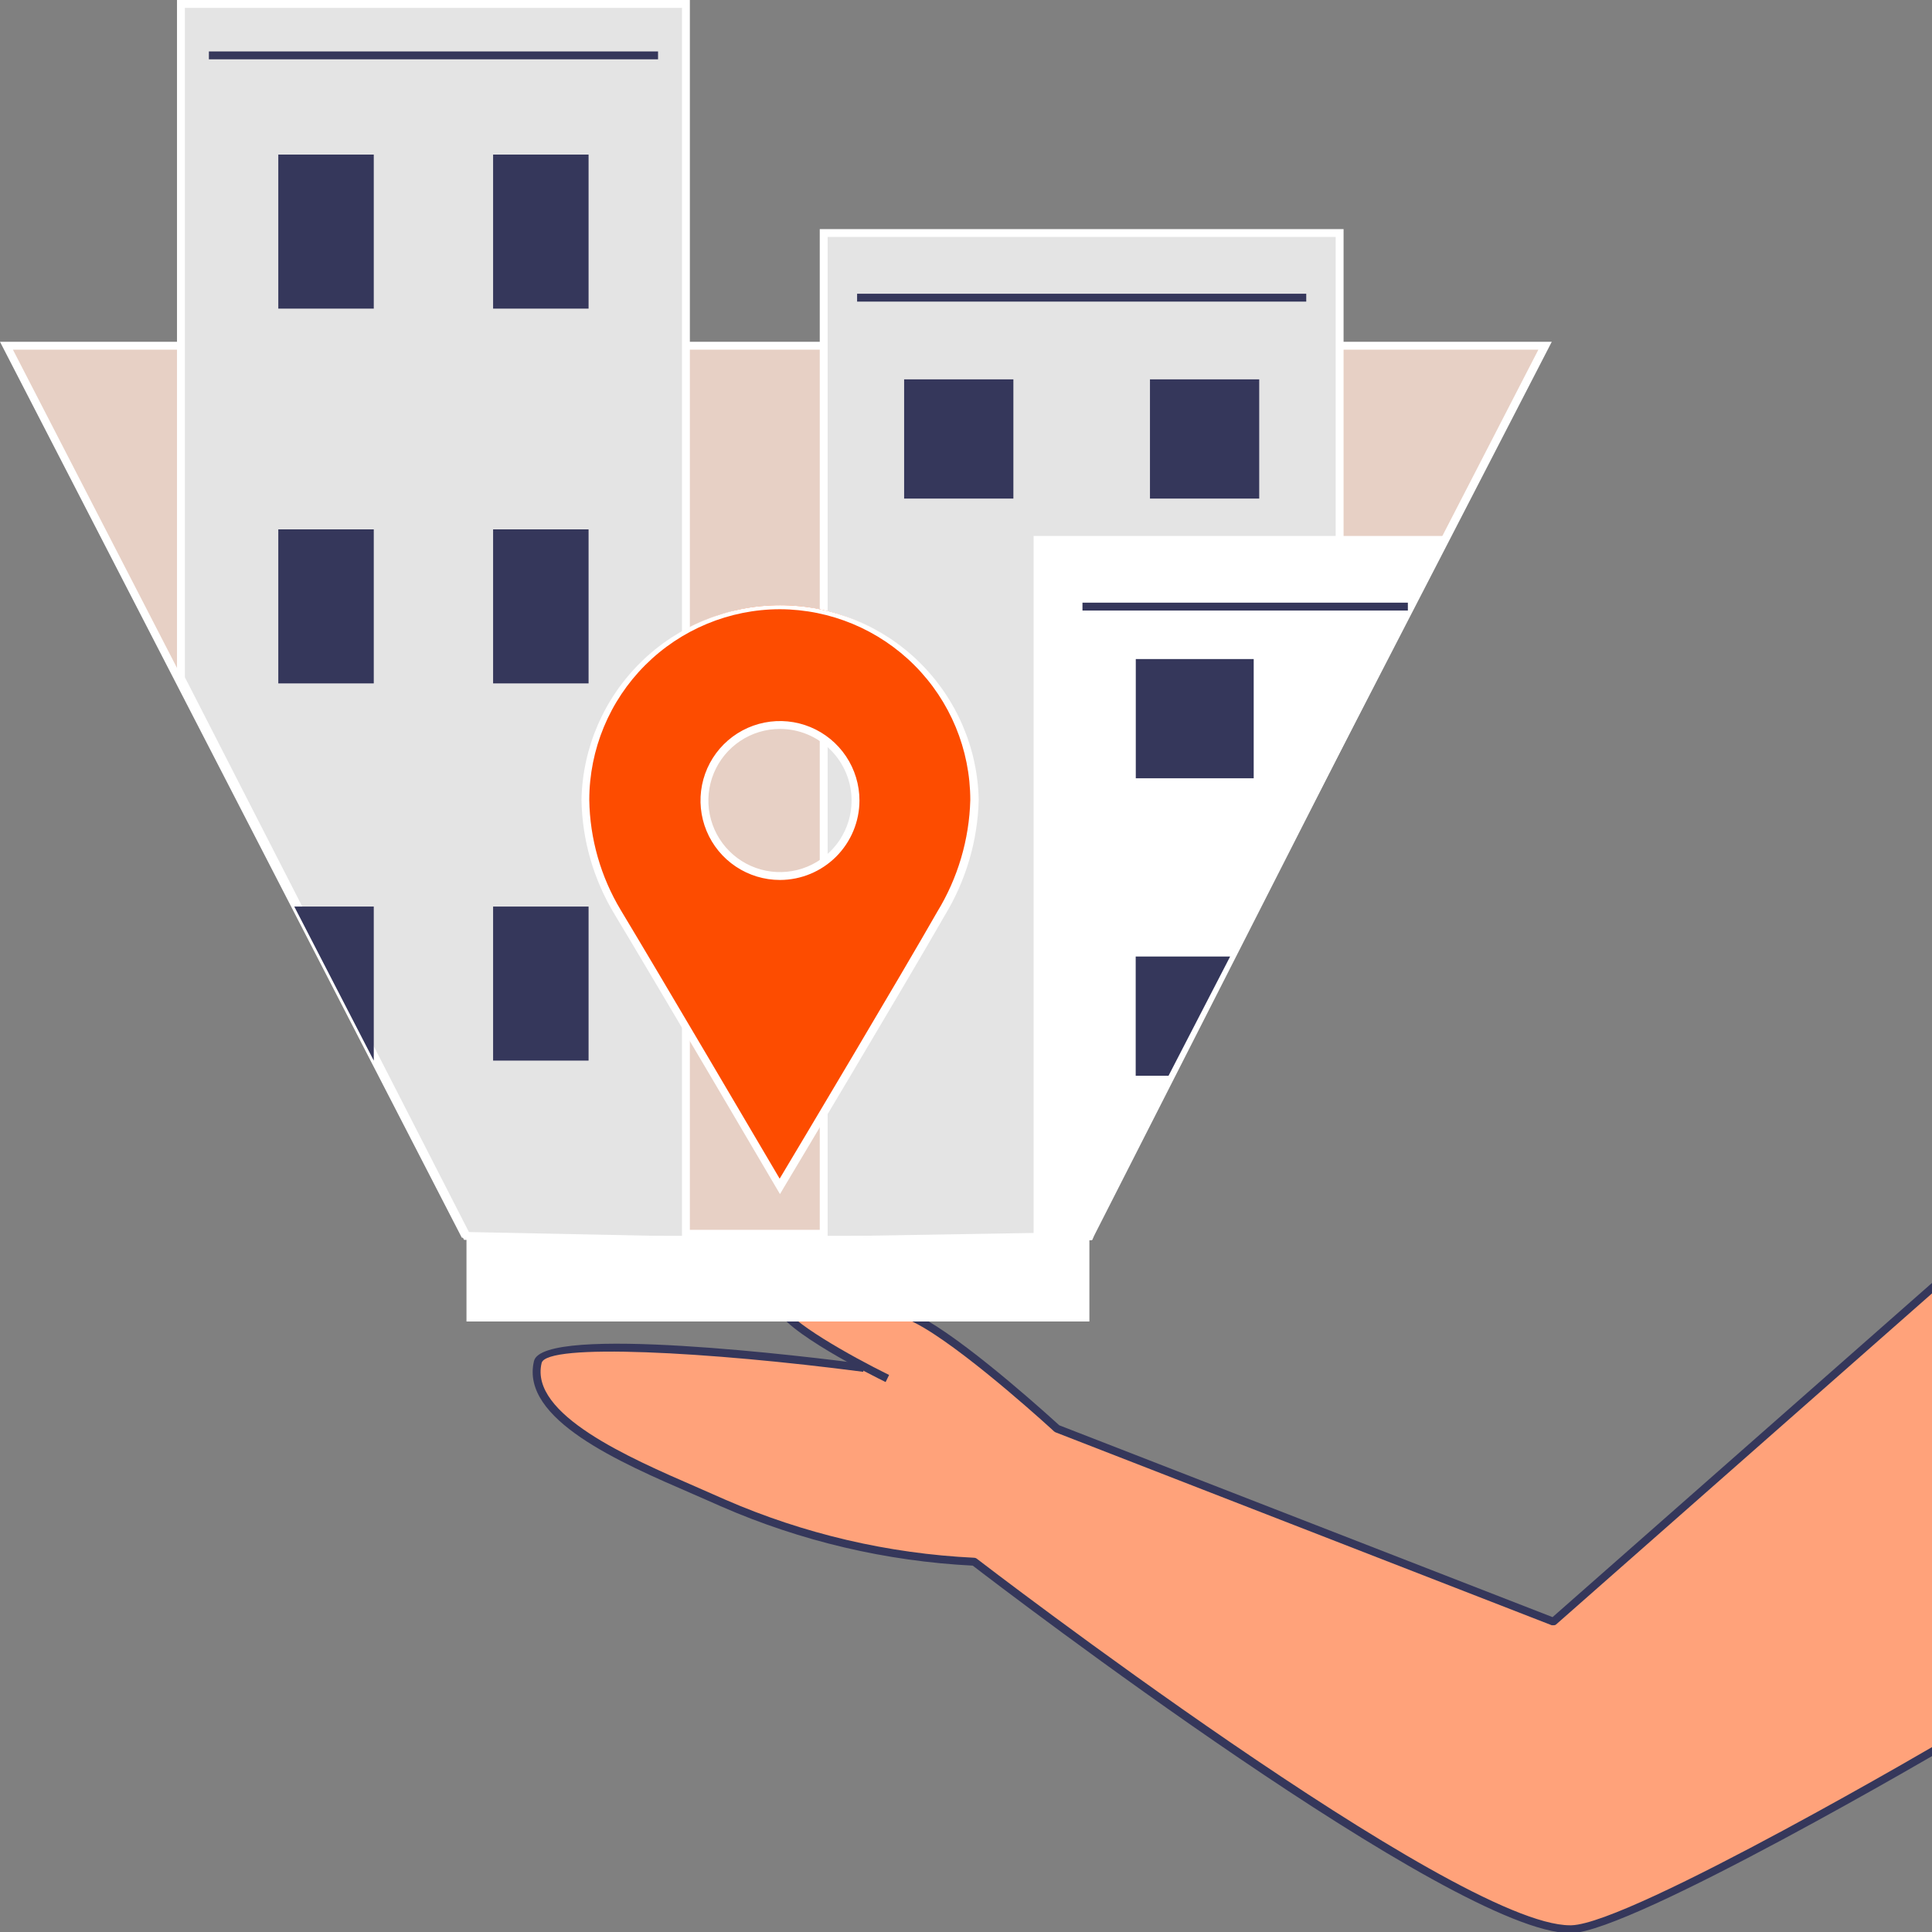 <svg width="428" height="428" viewBox="0 0 428 428" fill="none" xmlns="http://www.w3.org/2000/svg">
<rect x="0" y="0" width="428" height="428" fill="#808080" stroke="none"/>
<g clip-path="url(#clip0_298_3882)">
<path d="M343.853 359.676L233.917 316.934C233.917 316.934 216.013 300.413 204.81 293.818C194.515 287.747 175.965 284.677 172.772 288.759C169.578 292.842 192.281 303.03 192.281 303.03C192.281 303.03 120.823 294.307 118.991 302.192C115.64 316.149 145.497 326.791 160.016 333.42C177.611 341.133 196.473 345.55 215.664 346.452C215.664 346.452 322.424 428.569 347.988 427.871C361.617 427.487 432.482 386.141 432.482 386.141L443.685 272.552L343.853 359.676Z" fill="#FFA27A"/>
<path d="M344.065 360.04H343.751L233.815 317.298L233.536 317.124C233.362 316.949 215.563 300.585 204.586 294.095C193.994 287.867 176.317 285.477 173.682 288.862C173.653 288.918 173.638 288.981 173.638 289.045C173.638 289.109 173.653 289.171 173.682 289.228C174.433 292.49 188.358 300.376 196.961 304.598L196.193 306.168C193.837 305.016 173.159 294.741 171.99 289.629C171.906 289.314 171.895 288.983 171.959 288.662C172.022 288.342 172.158 288.04 172.356 287.78C176.073 283.017 195.303 286.594 205.511 292.612C216.173 298.893 233.048 314.28 234.653 315.745L343.943 358.243L442.593 271.362L443.744 272.671L344.693 359.9C344.509 360.025 344.285 360.075 344.065 360.04Z" fill="#35375B"/>
<path d="M347.817 428.239C322.025 428.239 222.281 352.071 215.493 346.838C196.287 345.869 177.415 341.43 159.792 333.736C157.907 332.881 155.778 331.992 153.475 330.962C137.316 323.984 115.207 314.406 118.295 301.514C120.267 293.28 179.598 300.607 191.464 302.16L191.237 303.904C157.052 299.438 121.053 297.484 119.988 301.95C117.231 313.342 139.462 322.972 154.225 329.392C156.529 330.387 158.675 331.329 160.577 332.183C178.056 339.804 196.777 344.179 215.824 345.093C216.012 345.098 216.194 345.159 216.348 345.268C217.395 346.088 322.252 426.512 347.799 426.512H348.113C361.358 426.163 431.765 384.908 432.219 384.576L433.109 386.076C430.858 387.402 361.759 427.89 348.078 428.257L347.817 428.239Z" fill="#35375B"/>
<path d="M240.828 273.322H102.832L1.43 76.587H342.248L240.828 273.322Z" fill="#E7D0C5"/>
<path d="M241.37 274.197H102.31L0 75.718H343.767L241.37 274.197ZM103.374 272.452H240.305L340.8 77.462H2.862L103.374 272.452Z" fill="white"/>
<path d="M40.082 0.875V150.244L103.339 273.794L151.955 274.788V0.875H40.082Z" fill="#E4E4E4"/>
<path d="M152.828 275.676L102.799 274.664L39.211 150.451V0H152.828V275.676ZM103.881 272.937L151.083 273.896V1.745H40.956V150.032L103.881 272.937Z" fill="white"/>
<path d="M182.477 51.619V274.784L241.336 273.789L296.775 119.518V51.619H182.477Z" fill="#E4E4E4"/>
<path d="M181.602 275.677V50.751H297.645V119.818L241.996 274.665L181.602 275.677ZM183.347 52.495V273.898L240.705 272.938L295.9 119.416V52.495H183.347Z" fill="white"/>
<path d="M229.852 119.519V274.785L241.334 273.79L319.807 119.519H229.852Z" fill="white"/>
<path d="M228.98 275.745V118.734H321.222L241.893 274.715L228.98 275.745ZM230.725 120.478V274L240.777 273.128L318.377 120.548L230.725 120.478Z" fill="white"/>
<path d="M172.807 134.087C161.371 134.087 150.403 138.629 142.317 146.714C134.23 154.798 129.688 165.763 129.688 177.196C129.85 185.965 132.331 194.536 136.877 202.038C146.44 217.914 172.789 262.801 172.789 262.801C172.789 262.801 199.697 217.826 208.51 202.405C213.149 194.79 215.713 186.092 215.943 177.178C215.941 171.517 214.823 165.912 212.654 160.683C210.485 155.453 207.307 150.703 203.302 146.701C199.296 142.7 194.541 139.526 189.309 137.362C184.077 135.198 178.469 134.085 172.807 134.087ZM172.807 194.065C169.497 194.065 166.261 193.084 163.509 191.246C160.757 189.408 158.612 186.795 157.346 183.738C156.079 180.681 155.748 177.317 156.394 174.071C157.039 170.826 158.633 167.845 160.973 165.505C163.314 163.165 166.296 161.572 169.542 160.926C172.788 160.281 176.153 160.612 179.211 161.878C182.269 163.145 184.882 165.289 186.721 168.04C188.56 170.792 189.541 174.026 189.541 177.335C189.541 181.772 187.778 186.028 184.64 189.165C181.502 192.303 177.245 194.065 172.807 194.065Z" fill="#FD4C00"/>
<path d="M172.791 264.531L172.04 263.258C171.779 262.804 145.586 218.213 136.128 202.512C131.497 194.868 128.975 186.134 128.816 177.198C129.046 165.684 133.782 154.718 142.009 146.655C150.236 138.593 161.297 134.077 172.817 134.077C184.337 134.077 195.398 138.593 203.625 146.655C211.851 154.718 216.588 165.684 216.817 177.198C216.586 186.266 213.981 195.114 209.261 202.861C200.536 218.108 173.82 262.804 173.541 263.258L172.791 264.531ZM172.791 134.963C161.59 134.976 150.853 139.431 142.933 147.348C135.013 155.266 130.558 166.001 130.544 177.198C130.676 185.813 133.084 194.239 137.524 201.622C146.092 215.841 168.358 253.698 172.721 261.112C177.153 253.715 199.786 215.753 207.621 202.006C212.193 194.527 214.72 185.978 214.95 177.216C214.936 166.035 210.496 155.314 202.599 147.397C194.703 139.479 183.992 135.009 172.808 134.963H172.791ZM172.791 194.941C169.308 194.941 165.904 193.908 163.009 191.974C160.113 190.04 157.856 187.291 156.524 184.074C155.191 180.858 154.842 177.318 155.522 173.904C156.201 170.489 157.878 167.353 160.341 164.891C162.803 162.429 165.94 160.753 169.356 160.074C172.771 159.394 176.311 159.743 179.529 161.075C182.746 162.408 185.496 164.664 187.43 167.559C189.365 170.453 190.398 173.857 190.398 177.338C190.389 182.001 188.533 186.47 185.237 189.769C181.941 193.067 177.472 194.927 172.808 194.941H172.791ZM172.791 161.48C169.653 161.48 166.587 162.41 163.978 164.152C161.37 165.895 159.337 168.372 158.136 171.269C156.935 174.167 156.621 177.356 157.233 180.432C157.845 183.508 159.356 186.334 161.574 188.551C163.793 190.769 166.619 192.279 169.696 192.891C172.773 193.503 175.962 193.189 178.861 191.989C181.759 190.789 184.237 188.756 185.98 186.148C187.722 183.54 188.653 180.475 188.653 177.338C188.648 173.137 186.978 169.108 184.008 166.136C181.038 163.163 177.011 161.489 172.808 161.48H172.791Z" fill="white"/>
<path d="M82.802 34.246H61.652V68.37H82.802V34.246Z" fill="#35375B"/>
<path d="M130.388 34.246H109.238V68.37H130.388V34.246Z" fill="#35375B"/>
<path d="M277.736 146.002H251.613V172.415H277.736V146.002Z" fill="#35375B"/>
<path d="M258.87 238.309H251.594V211.896H272.516L258.87 238.309Z" fill="#35375B"/>
<path d="M224.496 84.039H200.293V110.451H224.496V84.039Z" fill="#35375B"/>
<path d="M278.957 84.039H254.754V110.451H278.957V84.039Z" fill="#35375B"/>
<path d="M82.802 117.271H61.652V151.394H82.802V117.271Z" fill="#35375B"/>
<path d="M130.388 117.271H109.238V151.394H130.388V117.271Z" fill="#35375B"/>
<path d="M82.802 234.957L65.195 200.833H82.802V234.957Z" fill="#35375B"/>
<path d="M130.388 200.833H109.238V234.957H130.388V200.833Z" fill="#35375B"/>
<path d="M311.887 133.509H239.801V135.255H311.887V133.509Z" fill="#35375B"/>
<path d="M289.375 65.071H189.875V66.816H289.375V65.071Z" fill="#35375B"/>
<path d="M241.335 273.789H103.34V292.752H241.335V273.789Z" fill="white"/>
<path d="M145.778 11.395H46.277V13.14H145.778V11.395Z" fill="#35375B"/>
</g>
<defs>
<clipPath id="clip0_298_3882">
<rect width="443" height="428" fill="white"/>
</clipPath>
</defs>
</svg>
